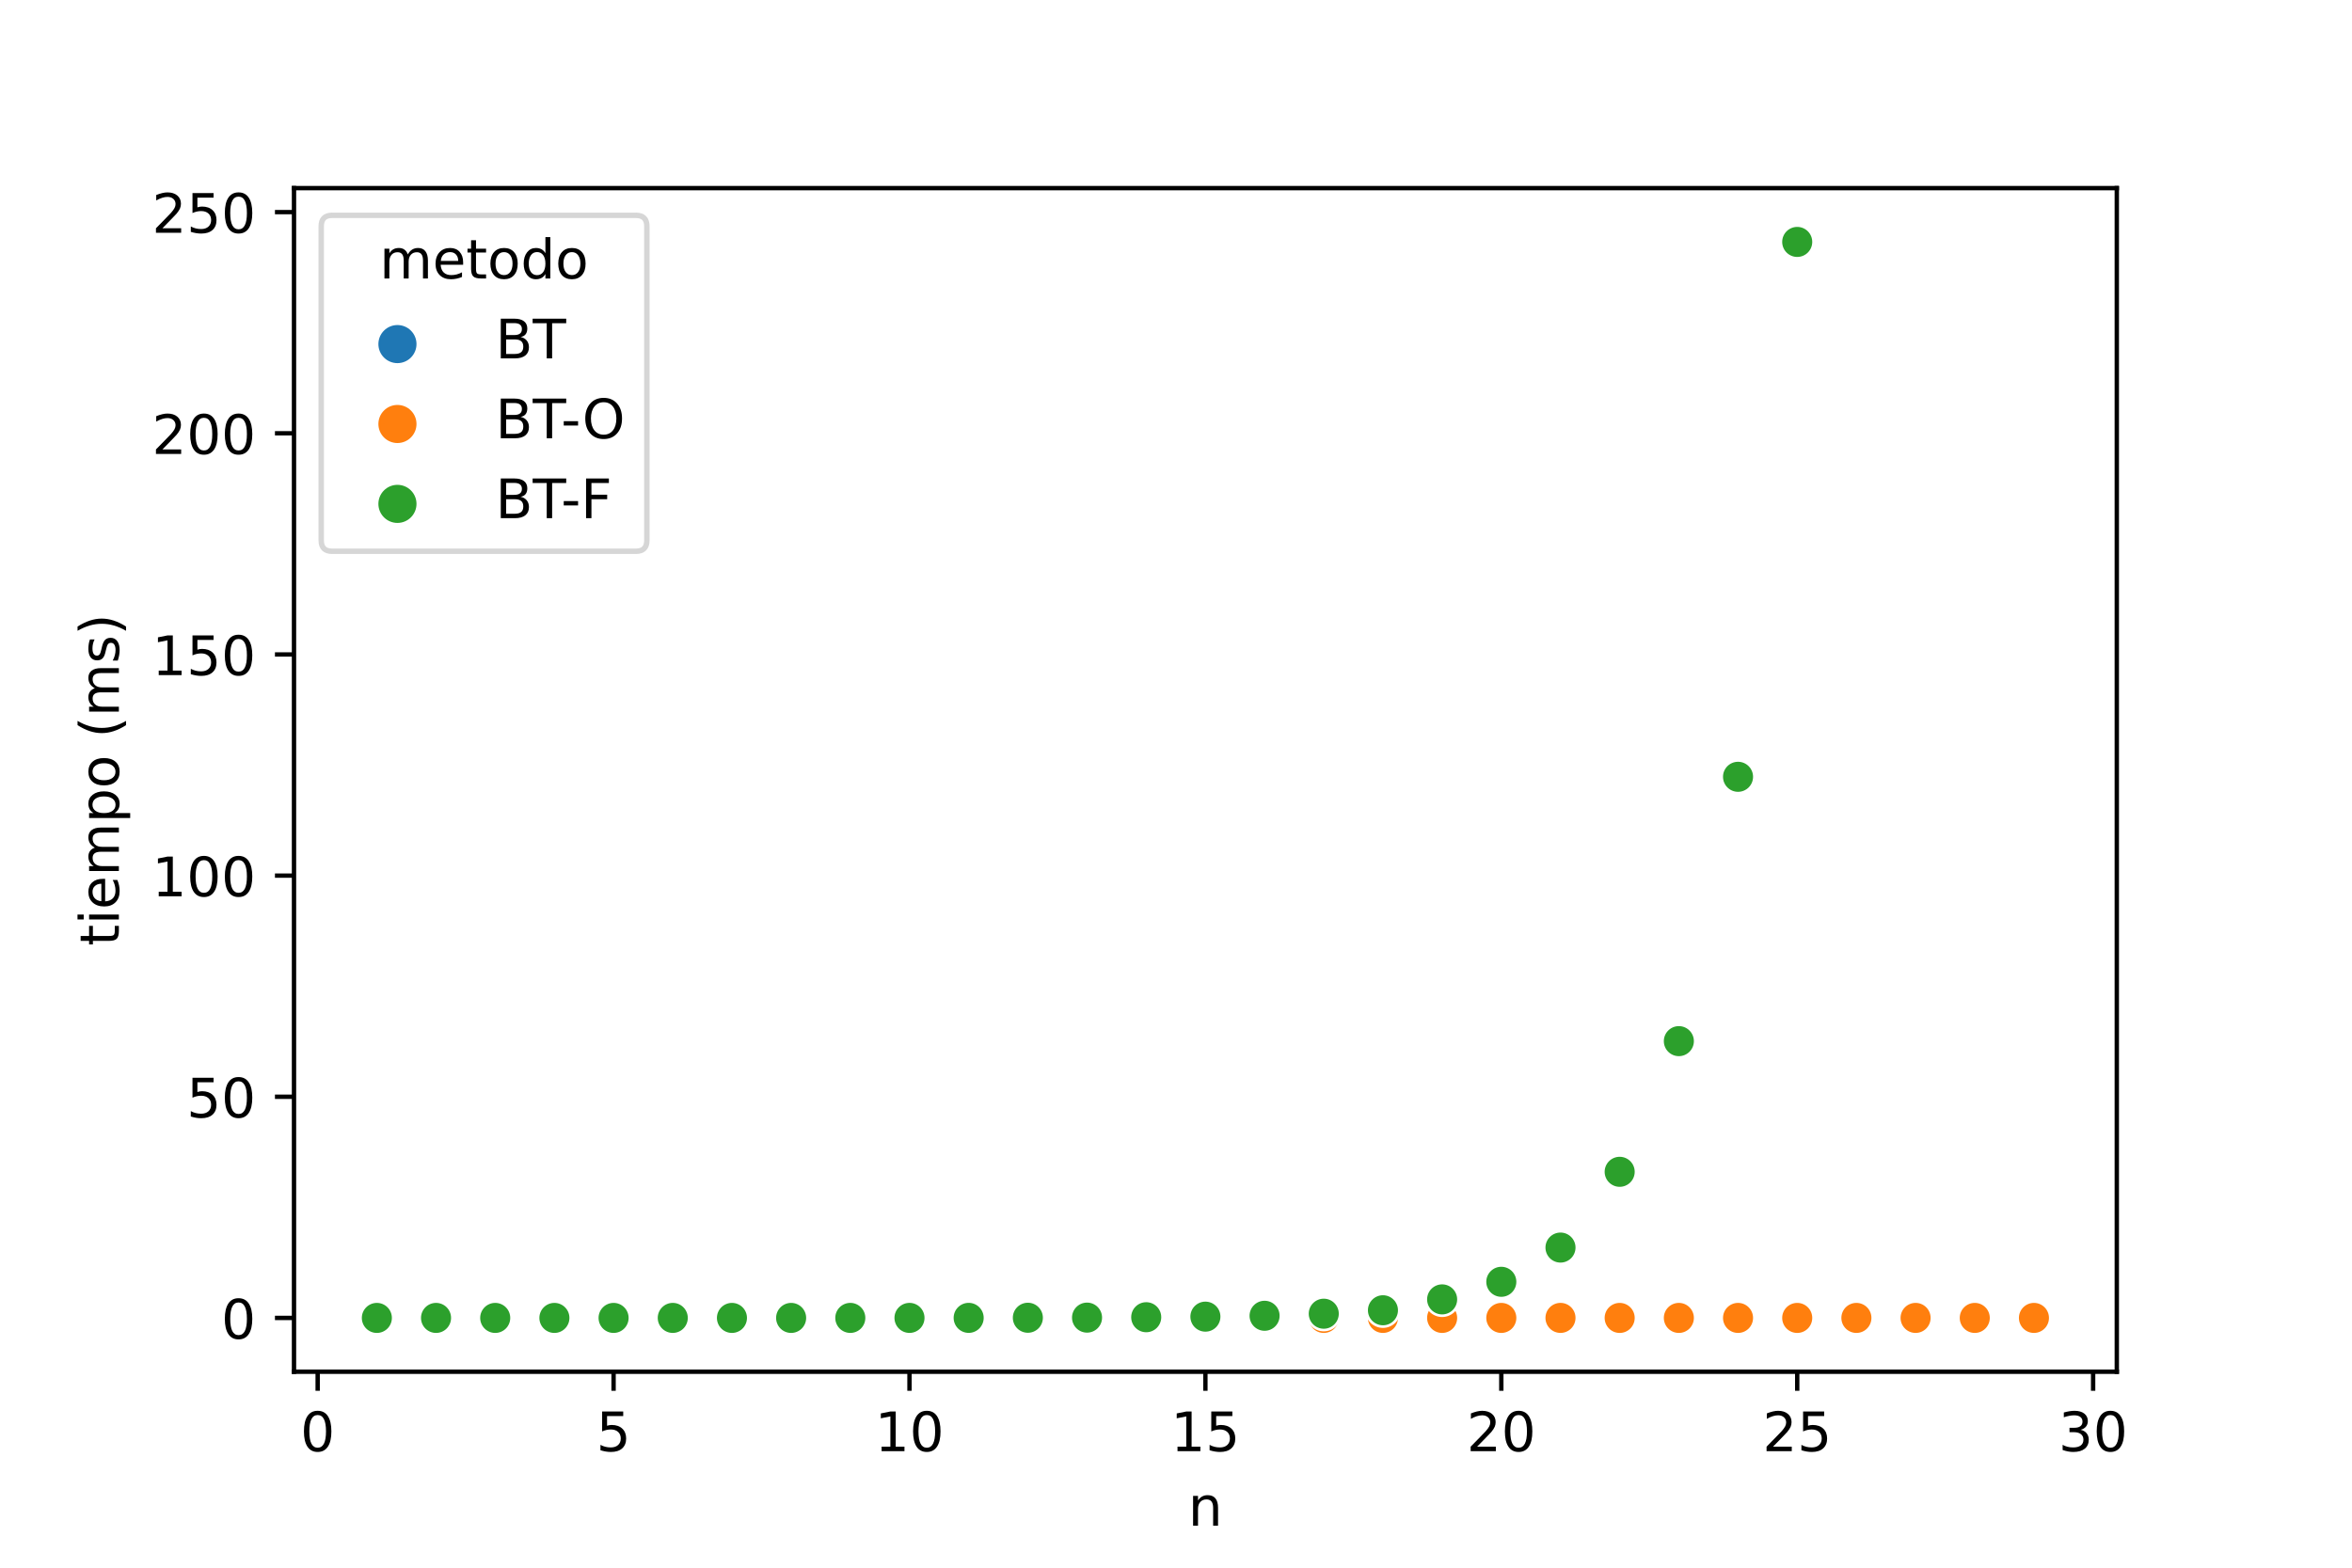 <?xml version="1.0" encoding="utf-8" standalone="no"?>
<!DOCTYPE svg PUBLIC "-//W3C//DTD SVG 1.1//EN"
  "http://www.w3.org/Graphics/SVG/1.1/DTD/svg11.dtd">
<!-- Created with matplotlib (https://matplotlib.org/) -->
<svg height="288pt" version="1.1" viewBox="0 0 432 288" width="432pt" xmlns="http://www.w3.org/2000/svg" xmlns:xlink="http://www.w3.org/1999/xlink">
 <defs>
  <style type="text/css">
*{stroke-linecap:butt;stroke-linejoin:round;}
  </style>
 </defs>
 <g id="figure_1">
  <g id="patch_1">
   <path d="M 0 288 
L 432 288 
L 432 0 
L 0 0 
z
" style="fill:#ffffff;"/>
  </g>
  <g id="axes_1">
   <g id="patch_2">
    <path d="M 54 252 
L 388.8 252 
L 388.8 34.56 
L 54 34.56 
z
" style="fill:#ffffff;"/>
   </g>
   <g id="PathCollection_1">
    <defs>
     <path d="M 0 3 
C 0.796 3 1.559 2.684 2.121 2.121 
C 2.684 1.559 3 0.796 3 0 
C 3 -0.796 2.684 -1.559 2.121 -2.121 
C 1.559 -2.684 0.796 -3 0 -3 
C -0.796 -3 -1.559 -2.684 -2.121 -2.121 
C -2.684 -1.559 -3 -0.796 -3 0 
C -3 0.796 -2.684 1.559 -2.121 2.121 
C -1.559 2.684 -0.796 3 0 3 
z
" id="C0_0_6a17391053"/>
    </defs>
    <g clip-path="url(#pbd02c8827f)">
     <use style="fill:#1f77b4;stroke:#ffffff;stroke-width:0.48;" x="69.218" xlink:href="#C0_0_6a17391053" y="242.116"/>
    </g>
    <g clip-path="url(#pbd02c8827f)">
     <use style="fill:#1f77b4;stroke:#ffffff;stroke-width:0.48;" x="80.088" xlink:href="#C0_0_6a17391053" y="242.116"/>
    </g>
    <g clip-path="url(#pbd02c8827f)">
     <use style="fill:#1f77b4;stroke:#ffffff;stroke-width:0.48;" x="90.958" xlink:href="#C0_0_6a17391053" y="242.116"/>
    </g>
    <g clip-path="url(#pbd02c8827f)">
     <use style="fill:#1f77b4;stroke:#ffffff;stroke-width:0.48;" x="101.829" xlink:href="#C0_0_6a17391053" y="242.116"/>
    </g>
    <g clip-path="url(#pbd02c8827f)">
     <use style="fill:#1f77b4;stroke:#ffffff;stroke-width:0.48;" x="112.699" xlink:href="#C0_0_6a17391053" y="242.111"/>
    </g>
    <g clip-path="url(#pbd02c8827f)">
     <use style="fill:#1f77b4;stroke:#ffffff;stroke-width:0.48;" x="123.569" xlink:href="#C0_0_6a17391053" y="242.116"/>
    </g>
    <g clip-path="url(#pbd02c8827f)">
     <use style="fill:#1f77b4;stroke:#ffffff;stroke-width:0.48;" x="134.439" xlink:href="#C0_0_6a17391053" y="242.116"/>
    </g>
    <g clip-path="url(#pbd02c8827f)">
     <use style="fill:#1f77b4;stroke:#ffffff;stroke-width:0.48;" x="145.309" xlink:href="#C0_0_6a17391053" y="242.114"/>
    </g>
    <g clip-path="url(#pbd02c8827f)">
     <use style="fill:#1f77b4;stroke:#ffffff;stroke-width:0.48;" x="156.179" xlink:href="#C0_0_6a17391053" y="242.115"/>
    </g>
    <g clip-path="url(#pbd02c8827f)">
     <use style="fill:#1f77b4;stroke:#ffffff;stroke-width:0.48;" x="167.049" xlink:href="#C0_0_6a17391053" y="242.115"/>
    </g>
    <g clip-path="url(#pbd02c8827f)">
     <use style="fill:#1f77b4;stroke:#ffffff;stroke-width:0.48;" x="177.919" xlink:href="#C0_0_6a17391053" y="242.116"/>
    </g>
    <g clip-path="url(#pbd02c8827f)">
     <use style="fill:#1f77b4;stroke:#ffffff;stroke-width:0.48;" x="188.79" xlink:href="#C0_0_6a17391053" y="242.115"/>
    </g>
    <g clip-path="url(#pbd02c8827f)">
     <use style="fill:#1f77b4;stroke:#ffffff;stroke-width:0.48;" x="199.66" xlink:href="#C0_0_6a17391053" y="242.116"/>
    </g>
    <g clip-path="url(#pbd02c8827f)">
     <use style="fill:#1f77b4;stroke:#ffffff;stroke-width:0.48;" x="210.53" xlink:href="#C0_0_6a17391053" y="242.115"/>
    </g>
    <g clip-path="url(#pbd02c8827f)">
     <use style="fill:#1f77b4;stroke:#ffffff;stroke-width:0.48;" x="221.4" xlink:href="#C0_0_6a17391053" y="242.115"/>
    </g>
    <g clip-path="url(#pbd02c8827f)">
     <use style="fill:#1f77b4;stroke:#ffffff;stroke-width:0.48;" x="232.27" xlink:href="#C0_0_6a17391053" y="242.115"/>
    </g>
    <g clip-path="url(#pbd02c8827f)">
     <use style="fill:#1f77b4;stroke:#ffffff;stroke-width:0.48;" x="243.14" xlink:href="#C0_0_6a17391053" y="242.116"/>
    </g>
    <g clip-path="url(#pbd02c8827f)">
     <use style="fill:#1f77b4;stroke:#ffffff;stroke-width:0.48;" x="254.01" xlink:href="#C0_0_6a17391053" y="242.116"/>
    </g>
    <g clip-path="url(#pbd02c8827f)">
     <use style="fill:#1f77b4;stroke:#ffffff;stroke-width:0.48;" x="264.881" xlink:href="#C0_0_6a17391053" y="242.113"/>
    </g>
    <g clip-path="url(#pbd02c8827f)">
     <use style="fill:#1f77b4;stroke:#ffffff;stroke-width:0.48;" x="275.751" xlink:href="#C0_0_6a17391053" y="242.115"/>
    </g>
    <g clip-path="url(#pbd02c8827f)">
     <use style="fill:#1f77b4;stroke:#ffffff;stroke-width:0.48;" x="286.621" xlink:href="#C0_0_6a17391053" y="242.116"/>
    </g>
    <g clip-path="url(#pbd02c8827f)">
     <use style="fill:#1f77b4;stroke:#ffffff;stroke-width:0.48;" x="297.491" xlink:href="#C0_0_6a17391053" y="242.115"/>
    </g>
    <g clip-path="url(#pbd02c8827f)">
     <use style="fill:#1f77b4;stroke:#ffffff;stroke-width:0.48;" x="308.361" xlink:href="#C0_0_6a17391053" y="242.115"/>
    </g>
    <g clip-path="url(#pbd02c8827f)">
     <use style="fill:#1f77b4;stroke:#ffffff;stroke-width:0.48;" x="319.231" xlink:href="#C0_0_6a17391053" y="242.114"/>
    </g>
    <g clip-path="url(#pbd02c8827f)">
     <use style="fill:#1f77b4;stroke:#ffffff;stroke-width:0.48;" x="330.101" xlink:href="#C0_0_6a17391053" y="242.114"/>
    </g>
    <g clip-path="url(#pbd02c8827f)">
     <use style="fill:#1f77b4;stroke:#ffffff;stroke-width:0.48;" x="340.971" xlink:href="#C0_0_6a17391053" y="242.116"/>
    </g>
    <g clip-path="url(#pbd02c8827f)">
     <use style="fill:#1f77b4;stroke:#ffffff;stroke-width:0.48;" x="351.842" xlink:href="#C0_0_6a17391053" y="242.115"/>
    </g>
    <g clip-path="url(#pbd02c8827f)">
     <use style="fill:#1f77b4;stroke:#ffffff;stroke-width:0.48;" x="362.712" xlink:href="#C0_0_6a17391053" y="242.116"/>
    </g>
    <g clip-path="url(#pbd02c8827f)">
     <use style="fill:#1f77b4;stroke:#ffffff;stroke-width:0.48;" x="373.582" xlink:href="#C0_0_6a17391053" y="242.113"/>
    </g>
    <g clip-path="url(#pbd02c8827f)">
     <use style="fill:#ff7f0e;stroke:#ffffff;stroke-width:0.48;" x="69.218" xlink:href="#C0_0_6a17391053" y="242.115"/>
    </g>
    <g clip-path="url(#pbd02c8827f)">
     <use style="fill:#ff7f0e;stroke:#ffffff;stroke-width:0.48;" x="80.088" xlink:href="#C0_0_6a17391053" y="242.115"/>
    </g>
    <g clip-path="url(#pbd02c8827f)">
     <use style="fill:#ff7f0e;stroke:#ffffff;stroke-width:0.48;" x="90.958" xlink:href="#C0_0_6a17391053" y="242.116"/>
    </g>
    <g clip-path="url(#pbd02c8827f)">
     <use style="fill:#ff7f0e;stroke:#ffffff;stroke-width:0.48;" x="101.829" xlink:href="#C0_0_6a17391053" y="242.116"/>
    </g>
    <g clip-path="url(#pbd02c8827f)">
     <use style="fill:#ff7f0e;stroke:#ffffff;stroke-width:0.48;" x="112.699" xlink:href="#C0_0_6a17391053" y="242.114"/>
    </g>
    <g clip-path="url(#pbd02c8827f)">
     <use style="fill:#ff7f0e;stroke:#ffffff;stroke-width:0.48;" x="123.569" xlink:href="#C0_0_6a17391053" y="242.116"/>
    </g>
    <g clip-path="url(#pbd02c8827f)">
     <use style="fill:#ff7f0e;stroke:#ffffff;stroke-width:0.48;" x="134.439" xlink:href="#C0_0_6a17391053" y="242.116"/>
    </g>
    <g clip-path="url(#pbd02c8827f)">
     <use style="fill:#ff7f0e;stroke:#ffffff;stroke-width:0.48;" x="145.309" xlink:href="#C0_0_6a17391053" y="242.116"/>
    </g>
    <g clip-path="url(#pbd02c8827f)">
     <use style="fill:#ff7f0e;stroke:#ffffff;stroke-width:0.48;" x="156.179" xlink:href="#C0_0_6a17391053" y="242.116"/>
    </g>
    <g clip-path="url(#pbd02c8827f)">
     <use style="fill:#ff7f0e;stroke:#ffffff;stroke-width:0.48;" x="167.049" xlink:href="#C0_0_6a17391053" y="242.105"/>
    </g>
    <g clip-path="url(#pbd02c8827f)">
     <use style="fill:#ff7f0e;stroke:#ffffff;stroke-width:0.48;" x="177.919" xlink:href="#C0_0_6a17391053" y="242.116"/>
    </g>
    <g clip-path="url(#pbd02c8827f)">
     <use style="fill:#ff7f0e;stroke:#ffffff;stroke-width:0.48;" x="188.79" xlink:href="#C0_0_6a17391053" y="242.114"/>
    </g>
    <g clip-path="url(#pbd02c8827f)">
     <use style="fill:#ff7f0e;stroke:#ffffff;stroke-width:0.48;" x="199.66" xlink:href="#C0_0_6a17391053" y="242.114"/>
    </g>
    <g clip-path="url(#pbd02c8827f)">
     <use style="fill:#ff7f0e;stroke:#ffffff;stroke-width:0.48;" x="210.53" xlink:href="#C0_0_6a17391053" y="242.115"/>
    </g>
    <g clip-path="url(#pbd02c8827f)">
     <use style="fill:#ff7f0e;stroke:#ffffff;stroke-width:0.48;" x="221.4" xlink:href="#C0_0_6a17391053" y="242.115"/>
    </g>
    <g clip-path="url(#pbd02c8827f)">
     <use style="fill:#ff7f0e;stroke:#ffffff;stroke-width:0.48;" x="232.27" xlink:href="#C0_0_6a17391053" y="242.116"/>
    </g>
    <g clip-path="url(#pbd02c8827f)">
     <use style="fill:#ff7f0e;stroke:#ffffff;stroke-width:0.48;" x="243.14" xlink:href="#C0_0_6a17391053" y="242.116"/>
    </g>
    <g clip-path="url(#pbd02c8827f)">
     <use style="fill:#ff7f0e;stroke:#ffffff;stroke-width:0.48;" x="254.01" xlink:href="#C0_0_6a17391053" y="242.115"/>
    </g>
    <g clip-path="url(#pbd02c8827f)">
     <use style="fill:#ff7f0e;stroke:#ffffff;stroke-width:0.48;" x="264.881" xlink:href="#C0_0_6a17391053" y="242.116"/>
    </g>
    <g clip-path="url(#pbd02c8827f)">
     <use style="fill:#ff7f0e;stroke:#ffffff;stroke-width:0.48;" x="275.751" xlink:href="#C0_0_6a17391053" y="242.116"/>
    </g>
    <g clip-path="url(#pbd02c8827f)">
     <use style="fill:#ff7f0e;stroke:#ffffff;stroke-width:0.48;" x="286.621" xlink:href="#C0_0_6a17391053" y="242.111"/>
    </g>
    <g clip-path="url(#pbd02c8827f)">
     <use style="fill:#ff7f0e;stroke:#ffffff;stroke-width:0.48;" x="297.491" xlink:href="#C0_0_6a17391053" y="242.116"/>
    </g>
    <g clip-path="url(#pbd02c8827f)">
     <use style="fill:#ff7f0e;stroke:#ffffff;stroke-width:0.48;" x="308.361" xlink:href="#C0_0_6a17391053" y="242.115"/>
    </g>
    <g clip-path="url(#pbd02c8827f)">
     <use style="fill:#ff7f0e;stroke:#ffffff;stroke-width:0.48;" x="319.231" xlink:href="#C0_0_6a17391053" y="242.115"/>
    </g>
    <g clip-path="url(#pbd02c8827f)">
     <use style="fill:#ff7f0e;stroke:#ffffff;stroke-width:0.48;" x="330.101" xlink:href="#C0_0_6a17391053" y="242.116"/>
    </g>
    <g clip-path="url(#pbd02c8827f)">
     <use style="fill:#ff7f0e;stroke:#ffffff;stroke-width:0.48;" x="340.971" xlink:href="#C0_0_6a17391053" y="242.115"/>
    </g>
    <g clip-path="url(#pbd02c8827f)">
     <use style="fill:#ff7f0e;stroke:#ffffff;stroke-width:0.48;" x="351.842" xlink:href="#C0_0_6a17391053" y="242.114"/>
    </g>
    <g clip-path="url(#pbd02c8827f)">
     <use style="fill:#ff7f0e;stroke:#ffffff;stroke-width:0.48;" x="362.712" xlink:href="#C0_0_6a17391053" y="242.115"/>
    </g>
    <g clip-path="url(#pbd02c8827f)">
     <use style="fill:#ff7f0e;stroke:#ffffff;stroke-width:0.48;" x="373.582" xlink:href="#C0_0_6a17391053" y="242.114"/>
    </g>
    <g clip-path="url(#pbd02c8827f)">
     <use style="fill:#2ca02c;stroke:#ffffff;stroke-width:0.48;" x="69.218" xlink:href="#C0_0_6a17391053" y="242.115"/>
    </g>
    <g clip-path="url(#pbd02c8827f)">
     <use style="fill:#2ca02c;stroke:#ffffff;stroke-width:0.48;" x="80.088" xlink:href="#C0_0_6a17391053" y="242.114"/>
    </g>
    <g clip-path="url(#pbd02c8827f)">
     <use style="fill:#2ca02c;stroke:#ffffff;stroke-width:0.48;" x="90.958" xlink:href="#C0_0_6a17391053" y="242.115"/>
    </g>
    <g clip-path="url(#pbd02c8827f)">
     <use style="fill:#2ca02c;stroke:#ffffff;stroke-width:0.48;" x="101.829" xlink:href="#C0_0_6a17391053" y="242.115"/>
    </g>
    <g clip-path="url(#pbd02c8827f)">
     <use style="fill:#2ca02c;stroke:#ffffff;stroke-width:0.48;" x="112.699" xlink:href="#C0_0_6a17391053" y="242.115"/>
    </g>
    <g clip-path="url(#pbd02c8827f)">
     <use style="fill:#2ca02c;stroke:#ffffff;stroke-width:0.48;" x="123.569" xlink:href="#C0_0_6a17391053" y="242.113"/>
    </g>
    <g clip-path="url(#pbd02c8827f)">
     <use style="fill:#2ca02c;stroke:#ffffff;stroke-width:0.48;" x="134.439" xlink:href="#C0_0_6a17391053" y="242.115"/>
    </g>
    <g clip-path="url(#pbd02c8827f)">
     <use style="fill:#2ca02c;stroke:#ffffff;stroke-width:0.48;" x="145.309" xlink:href="#C0_0_6a17391053" y="242.115"/>
    </g>
    <g clip-path="url(#pbd02c8827f)">
     <use style="fill:#2ca02c;stroke:#ffffff;stroke-width:0.48;" x="156.179" xlink:href="#C0_0_6a17391053" y="242.112"/>
    </g>
    <g clip-path="url(#pbd02c8827f)">
     <use style="fill:#2ca02c;stroke:#ffffff;stroke-width:0.48;" x="167.049" xlink:href="#C0_0_6a17391053" y="242.111"/>
    </g>
    <g clip-path="url(#pbd02c8827f)">
     <use style="fill:#2ca02c;stroke:#ffffff;stroke-width:0.48;" x="177.919" xlink:href="#C0_0_6a17391053" y="242.105"/>
    </g>
    <g clip-path="url(#pbd02c8827f)">
     <use style="fill:#2ca02c;stroke:#ffffff;stroke-width:0.48;" x="188.79" xlink:href="#C0_0_6a17391053" y="242.084"/>
    </g>
    <g clip-path="url(#pbd02c8827f)">
     <use style="fill:#2ca02c;stroke:#ffffff;stroke-width:0.48;" x="199.66" xlink:href="#C0_0_6a17391053" y="242.06"/>
    </g>
    <g clip-path="url(#pbd02c8827f)">
     <use style="fill:#2ca02c;stroke:#ffffff;stroke-width:0.48;" x="210.53" xlink:href="#C0_0_6a17391053" y="241.987"/>
    </g>
    <g clip-path="url(#pbd02c8827f)">
     <use style="fill:#2ca02c;stroke:#ffffff;stroke-width:0.48;" x="221.4" xlink:href="#C0_0_6a17391053" y="241.881"/>
    </g>
    <g clip-path="url(#pbd02c8827f)">
     <use style="fill:#2ca02c;stroke:#ffffff;stroke-width:0.48;" x="232.27" xlink:href="#C0_0_6a17391053" y="241.721"/>
    </g>
    <g clip-path="url(#pbd02c8827f)">
     <use style="fill:#2ca02c;stroke:#ffffff;stroke-width:0.48;" x="243.14" xlink:href="#C0_0_6a17391053" y="241.341"/>
    </g>
    <g clip-path="url(#pbd02c8827f)">
     <use style="fill:#2ca02c;stroke:#ffffff;stroke-width:0.48;" x="254.01" xlink:href="#C0_0_6a17391053" y="240.709"/>
    </g>
    <g clip-path="url(#pbd02c8827f)">
     <use style="fill:#2ca02c;stroke:#ffffff;stroke-width:0.48;" x="264.881" xlink:href="#C0_0_6a17391053" y="238.71"/>
    </g>
    <g clip-path="url(#pbd02c8827f)">
     <use style="fill:#2ca02c;stroke:#ffffff;stroke-width:0.48;" x="275.751" xlink:href="#C0_0_6a17391053" y="235.479"/>
    </g>
    <g clip-path="url(#pbd02c8827f)">
     <use style="fill:#2ca02c;stroke:#ffffff;stroke-width:0.48;" x="286.621" xlink:href="#C0_0_6a17391053" y="229.192"/>
    </g>
    <g clip-path="url(#pbd02c8827f)">
     <use style="fill:#2ca02c;stroke:#ffffff;stroke-width:0.48;" x="297.491" xlink:href="#C0_0_6a17391053" y="215.273"/>
    </g>
    <g clip-path="url(#pbd02c8827f)">
     <use style="fill:#2ca02c;stroke:#ffffff;stroke-width:0.48;" x="308.361" xlink:href="#C0_0_6a17391053" y="191.268"/>
    </g>
    <g clip-path="url(#pbd02c8827f)">
     <use style="fill:#2ca02c;stroke:#ffffff;stroke-width:0.48;" x="319.231" xlink:href="#C0_0_6a17391053" y="142.706"/>
    </g>
    <g clip-path="url(#pbd02c8827f)">
     <use style="fill:#2ca02c;stroke:#ffffff;stroke-width:0.48;" x="330.101" xlink:href="#C0_0_6a17391053" y="44.444"/>
    </g>
   </g>
   <g id="PathCollection_2"/>
   <g id="PathCollection_3"/>
   <g id="PathCollection_4"/>
   <g id="matplotlib.axis_1">
    <g id="xtick_1">
     <g id="line2d_1">
      <defs>
       <path d="M 0 0 
L 0 3.5 
" id="m5e356bb110" style="stroke:#000000;stroke-width:0.8;"/>
      </defs>
      <g>
       <use style="stroke:#000000;stroke-width:0.8;" x="58.348" xlink:href="#m5e356bb110" y="252"/>
      </g>
     </g>
     <g id="text_1">
      <!-- 0 -->
      <defs>
       <path d="M 31.781 66.406 
Q 24.172 66.406 20.328 58.906 
Q 16.5 51.422 16.5 36.375 
Q 16.5 21.391 20.328 13.891 
Q 24.172 6.391 31.781 6.391 
Q 39.453 6.391 43.281 13.891 
Q 47.125 21.391 47.125 36.375 
Q 47.125 51.422 43.281 58.906 
Q 39.453 66.406 31.781 66.406 
z
M 31.781 74.219 
Q 44.047 74.219 50.516 64.516 
Q 56.984 54.828 56.984 36.375 
Q 56.984 17.969 50.516 8.266 
Q 44.047 -1.422 31.781 -1.422 
Q 19.531 -1.422 13.062 8.266 
Q 6.594 17.969 6.594 36.375 
Q 6.594 54.828 13.062 64.516 
Q 19.531 74.219 31.781 74.219 
z
" id="DejaVuSans-48"/>
      </defs>
      <g transform="translate(55.167 266.598)scale(0.1 -0.1)">
       <use xlink:href="#DejaVuSans-48"/>
      </g>
     </g>
    </g>
    <g id="xtick_2">
     <g id="line2d_2">
      <g>
       <use style="stroke:#000000;stroke-width:0.8;" x="112.699" xlink:href="#m5e356bb110" y="252"/>
      </g>
     </g>
     <g id="text_2">
      <!-- 5 -->
      <defs>
       <path d="M 10.797 72.906 
L 49.516 72.906 
L 49.516 64.594 
L 19.828 64.594 
L 19.828 46.734 
Q 21.969 47.469 24.109 47.828 
Q 26.266 48.188 28.422 48.188 
Q 40.625 48.188 47.75 41.5 
Q 54.891 34.812 54.891 23.391 
Q 54.891 11.625 47.562 5.094 
Q 40.234 -1.422 26.906 -1.422 
Q 22.312 -1.422 17.547 -0.641 
Q 12.797 0.141 7.719 1.703 
L 7.719 11.625 
Q 12.109 9.234 16.797 8.062 
Q 21.484 6.891 26.703 6.891 
Q 35.156 6.891 40.078 11.328 
Q 45.016 15.766 45.016 23.391 
Q 45.016 31 40.078 35.438 
Q 35.156 39.891 26.703 39.891 
Q 22.75 39.891 18.812 39.016 
Q 14.891 38.141 10.797 36.281 
z
" id="DejaVuSans-53"/>
      </defs>
      <g transform="translate(109.517 266.598)scale(0.1 -0.1)">
       <use xlink:href="#DejaVuSans-53"/>
      </g>
     </g>
    </g>
    <g id="xtick_3">
     <g id="line2d_3">
      <g>
       <use style="stroke:#000000;stroke-width:0.8;" x="167.049" xlink:href="#m5e356bb110" y="252"/>
      </g>
     </g>
     <g id="text_3">
      <!-- 10 -->
      <defs>
       <path d="M 12.406 8.297 
L 28.516 8.297 
L 28.516 63.922 
L 10.984 60.406 
L 10.984 69.391 
L 28.422 72.906 
L 38.281 72.906 
L 38.281 8.297 
L 54.391 8.297 
L 54.391 0 
L 12.406 0 
z
" id="DejaVuSans-49"/>
      </defs>
      <g transform="translate(160.687 266.598)scale(0.1 -0.1)">
       <use xlink:href="#DejaVuSans-49"/>
       <use x="63.623" xlink:href="#DejaVuSans-48"/>
      </g>
     </g>
    </g>
    <g id="xtick_4">
     <g id="line2d_4">
      <g>
       <use style="stroke:#000000;stroke-width:0.8;" x="221.4" xlink:href="#m5e356bb110" y="252"/>
      </g>
     </g>
     <g id="text_4">
      <!-- 15 -->
      <g transform="translate(215.037 266.598)scale(0.1 -0.1)">
       <use xlink:href="#DejaVuSans-49"/>
       <use x="63.623" xlink:href="#DejaVuSans-53"/>
      </g>
     </g>
    </g>
    <g id="xtick_5">
     <g id="line2d_5">
      <g>
       <use style="stroke:#000000;stroke-width:0.8;" x="275.751" xlink:href="#m5e356bb110" y="252"/>
      </g>
     </g>
     <g id="text_5">
      <!-- 20 -->
      <defs>
       <path d="M 19.188 8.297 
L 53.609 8.297 
L 53.609 0 
L 7.328 0 
L 7.328 8.297 
Q 12.938 14.109 22.625 23.891 
Q 32.328 33.688 34.812 36.531 
Q 39.547 41.844 41.422 45.531 
Q 43.312 49.219 43.312 52.781 
Q 43.312 58.594 39.234 62.25 
Q 35.156 65.922 28.609 65.922 
Q 23.969 65.922 18.812 64.312 
Q 13.672 62.703 7.812 59.422 
L 7.812 69.391 
Q 13.766 71.781 18.938 73 
Q 24.125 74.219 28.422 74.219 
Q 39.75 74.219 46.484 68.547 
Q 53.219 62.891 53.219 53.422 
Q 53.219 48.922 51.531 44.891 
Q 49.859 40.875 45.406 35.406 
Q 44.188 33.984 37.641 27.219 
Q 31.109 20.453 19.188 8.297 
z
" id="DejaVuSans-50"/>
      </defs>
      <g transform="translate(269.388 266.598)scale(0.1 -0.1)">
       <use xlink:href="#DejaVuSans-50"/>
       <use x="63.623" xlink:href="#DejaVuSans-48"/>
      </g>
     </g>
    </g>
    <g id="xtick_6">
     <g id="line2d_6">
      <g>
       <use style="stroke:#000000;stroke-width:0.8;" x="330.101" xlink:href="#m5e356bb110" y="252"/>
      </g>
     </g>
     <g id="text_6">
      <!-- 25 -->
      <g transform="translate(323.739 266.598)scale(0.1 -0.1)">
       <use xlink:href="#DejaVuSans-50"/>
       <use x="63.623" xlink:href="#DejaVuSans-53"/>
      </g>
     </g>
    </g>
    <g id="xtick_7">
     <g id="line2d_7">
      <g>
       <use style="stroke:#000000;stroke-width:0.8;" x="384.452" xlink:href="#m5e356bb110" y="252"/>
      </g>
     </g>
     <g id="text_7">
      <!-- 30 -->
      <defs>
       <path d="M 40.578 39.312 
Q 47.656 37.797 51.625 33 
Q 55.609 28.219 55.609 21.188 
Q 55.609 10.406 48.188 4.484 
Q 40.766 -1.422 27.094 -1.422 
Q 22.516 -1.422 17.656 -0.516 
Q 12.797 0.391 7.625 2.203 
L 7.625 11.719 
Q 11.719 9.328 16.594 8.109 
Q 21.484 6.891 26.812 6.891 
Q 36.078 6.891 40.938 10.547 
Q 45.797 14.203 45.797 21.188 
Q 45.797 27.641 41.281 31.266 
Q 36.766 34.906 28.719 34.906 
L 20.219 34.906 
L 20.219 43.016 
L 29.109 43.016 
Q 36.375 43.016 40.234 45.922 
Q 44.094 48.828 44.094 54.297 
Q 44.094 59.906 40.109 62.906 
Q 36.141 65.922 28.719 65.922 
Q 24.656 65.922 20.016 65.031 
Q 15.375 64.156 9.812 62.312 
L 9.812 71.094 
Q 15.438 72.656 20.344 73.438 
Q 25.25 74.219 29.594 74.219 
Q 40.828 74.219 47.359 69.109 
Q 53.906 64.016 53.906 55.328 
Q 53.906 49.266 50.438 45.094 
Q 46.969 40.922 40.578 39.312 
z
" id="DejaVuSans-51"/>
      </defs>
      <g transform="translate(378.089 266.598)scale(0.1 -0.1)">
       <use xlink:href="#DejaVuSans-51"/>
       <use x="63.623" xlink:href="#DejaVuSans-48"/>
      </g>
     </g>
    </g>
    <g id="text_8">
     <!-- n -->
     <defs>
      <path d="M 54.891 33.016 
L 54.891 0 
L 45.906 0 
L 45.906 32.719 
Q 45.906 40.484 42.875 44.328 
Q 39.844 48.188 33.797 48.188 
Q 26.516 48.188 22.312 43.547 
Q 18.109 38.922 18.109 30.906 
L 18.109 0 
L 9.078 0 
L 9.078 54.688 
L 18.109 54.688 
L 18.109 46.188 
Q 21.344 51.125 25.703 53.562 
Q 30.078 56 35.797 56 
Q 45.219 56 50.047 50.172 
Q 54.891 44.344 54.891 33.016 
z
" id="DejaVuSans-110"/>
     </defs>
     <g transform="translate(218.231 280.277)scale(0.1 -0.1)">
      <use xlink:href="#DejaVuSans-110"/>
     </g>
    </g>
   </g>
   <g id="matplotlib.axis_2">
    <g id="ytick_1">
     <g id="line2d_8">
      <defs>
       <path d="M 0 0 
L -3.5 0 
" id="m909dcdb44e" style="stroke:#000000;stroke-width:0.8;"/>
      </defs>
      <g>
       <use style="stroke:#000000;stroke-width:0.8;" x="54" xlink:href="#m909dcdb44e" y="242.117"/>
      </g>
     </g>
     <g id="text_9">
      <!-- 0 -->
      <g transform="translate(40.638 245.917)scale(0.1 -0.1)">
       <use xlink:href="#DejaVuSans-48"/>
      </g>
     </g>
    </g>
    <g id="ytick_2">
     <g id="line2d_9">
      <g>
       <use style="stroke:#000000;stroke-width:0.8;" x="54" xlink:href="#m909dcdb44e" y="201.487"/>
      </g>
     </g>
     <g id="text_10">
      <!-- 50 -->
      <g transform="translate(34.275 205.286)scale(0.1 -0.1)">
       <use xlink:href="#DejaVuSans-53"/>
       <use x="63.623" xlink:href="#DejaVuSans-48"/>
      </g>
     </g>
    </g>
    <g id="ytick_3">
     <g id="line2d_10">
      <g>
       <use style="stroke:#000000;stroke-width:0.8;" x="54" xlink:href="#m909dcdb44e" y="160.857"/>
      </g>
     </g>
     <g id="text_11">
      <!-- 100 -->
      <g transform="translate(27.913 164.656)scale(0.1 -0.1)">
       <use xlink:href="#DejaVuSans-49"/>
       <use x="63.623" xlink:href="#DejaVuSans-48"/>
       <use x="127.246" xlink:href="#DejaVuSans-48"/>
      </g>
     </g>
    </g>
    <g id="ytick_4">
     <g id="line2d_11">
      <g>
       <use style="stroke:#000000;stroke-width:0.8;" x="54" xlink:href="#m909dcdb44e" y="120.227"/>
      </g>
     </g>
     <g id="text_12">
      <!-- 150 -->
      <g transform="translate(27.913 124.026)scale(0.1 -0.1)">
       <use xlink:href="#DejaVuSans-49"/>
       <use x="63.623" xlink:href="#DejaVuSans-53"/>
       <use x="127.246" xlink:href="#DejaVuSans-48"/>
      </g>
     </g>
    </g>
    <g id="ytick_5">
     <g id="line2d_12">
      <g>
       <use style="stroke:#000000;stroke-width:0.8;" x="54" xlink:href="#m909dcdb44e" y="79.597"/>
      </g>
     </g>
     <g id="text_13">
      <!-- 200 -->
      <g transform="translate(27.913 83.396)scale(0.1 -0.1)">
       <use xlink:href="#DejaVuSans-50"/>
       <use x="63.623" xlink:href="#DejaVuSans-48"/>
       <use x="127.246" xlink:href="#DejaVuSans-48"/>
      </g>
     </g>
    </g>
    <g id="ytick_6">
     <g id="line2d_13">
      <g>
       <use style="stroke:#000000;stroke-width:0.8;" x="54" xlink:href="#m909dcdb44e" y="38.967"/>
      </g>
     </g>
     <g id="text_14">
      <!-- 250 -->
      <g transform="translate(27.913 42.766)scale(0.1 -0.1)">
       <use xlink:href="#DejaVuSans-50"/>
       <use x="63.623" xlink:href="#DejaVuSans-53"/>
       <use x="127.246" xlink:href="#DejaVuSans-48"/>
      </g>
     </g>
    </g>
    <g id="text_15">
     <!-- tiempo (ms) -->
     <defs>
      <path d="M 18.312 70.219 
L 18.312 54.688 
L 36.812 54.688 
L 36.812 47.703 
L 18.312 47.703 
L 18.312 18.016 
Q 18.312 11.328 20.141 9.422 
Q 21.969 7.516 27.594 7.516 
L 36.812 7.516 
L 36.812 0 
L 27.594 0 
Q 17.188 0 13.234 3.875 
Q 9.281 7.766 9.281 18.016 
L 9.281 47.703 
L 2.688 47.703 
L 2.688 54.688 
L 9.281 54.688 
L 9.281 70.219 
z
" id="DejaVuSans-116"/>
      <path d="M 9.422 54.688 
L 18.406 54.688 
L 18.406 0 
L 9.422 0 
z
M 9.422 75.984 
L 18.406 75.984 
L 18.406 64.594 
L 9.422 64.594 
z
" id="DejaVuSans-105"/>
      <path d="M 56.203 29.594 
L 56.203 25.203 
L 14.891 25.203 
Q 15.484 15.922 20.484 11.062 
Q 25.484 6.203 34.422 6.203 
Q 39.594 6.203 44.453 7.469 
Q 49.312 8.734 54.109 11.281 
L 54.109 2.781 
Q 49.266 0.734 44.188 -0.344 
Q 39.109 -1.422 33.891 -1.422 
Q 20.797 -1.422 13.156 6.188 
Q 5.516 13.812 5.516 26.812 
Q 5.516 40.234 12.766 48.109 
Q 20.016 56 32.328 56 
Q 43.359 56 49.781 48.891 
Q 56.203 41.797 56.203 29.594 
z
M 47.219 32.234 
Q 47.125 39.594 43.094 43.984 
Q 39.062 48.391 32.422 48.391 
Q 24.906 48.391 20.391 44.141 
Q 15.875 39.891 15.188 32.172 
z
" id="DejaVuSans-101"/>
      <path d="M 52 44.188 
Q 55.375 50.25 60.062 53.125 
Q 64.75 56 71.094 56 
Q 79.641 56 84.281 50.016 
Q 88.922 44.047 88.922 33.016 
L 88.922 0 
L 79.891 0 
L 79.891 32.719 
Q 79.891 40.578 77.094 44.375 
Q 74.312 48.188 68.609 48.188 
Q 61.625 48.188 57.562 43.547 
Q 53.516 38.922 53.516 30.906 
L 53.516 0 
L 44.484 0 
L 44.484 32.719 
Q 44.484 40.625 41.703 44.406 
Q 38.922 48.188 33.109 48.188 
Q 26.219 48.188 22.156 43.531 
Q 18.109 38.875 18.109 30.906 
L 18.109 0 
L 9.078 0 
L 9.078 54.688 
L 18.109 54.688 
L 18.109 46.188 
Q 21.188 51.219 25.484 53.609 
Q 29.781 56 35.688 56 
Q 41.656 56 45.828 52.969 
Q 50 49.953 52 44.188 
z
" id="DejaVuSans-109"/>
      <path d="M 18.109 8.203 
L 18.109 -20.797 
L 9.078 -20.797 
L 9.078 54.688 
L 18.109 54.688 
L 18.109 46.391 
Q 20.953 51.266 25.266 53.625 
Q 29.594 56 35.594 56 
Q 45.562 56 51.781 48.094 
Q 58.016 40.188 58.016 27.297 
Q 58.016 14.406 51.781 6.484 
Q 45.562 -1.422 35.594 -1.422 
Q 29.594 -1.422 25.266 0.953 
Q 20.953 3.328 18.109 8.203 
z
M 48.688 27.297 
Q 48.688 37.203 44.609 42.844 
Q 40.531 48.484 33.406 48.484 
Q 26.266 48.484 22.188 42.844 
Q 18.109 37.203 18.109 27.297 
Q 18.109 17.391 22.188 11.75 
Q 26.266 6.109 33.406 6.109 
Q 40.531 6.109 44.609 11.75 
Q 48.688 17.391 48.688 27.297 
z
" id="DejaVuSans-112"/>
      <path d="M 30.609 48.391 
Q 23.391 48.391 19.188 42.75 
Q 14.984 37.109 14.984 27.297 
Q 14.984 17.484 19.156 11.844 
Q 23.344 6.203 30.609 6.203 
Q 37.797 6.203 41.984 11.859 
Q 46.188 17.531 46.188 27.297 
Q 46.188 37.016 41.984 42.703 
Q 37.797 48.391 30.609 48.391 
z
M 30.609 56 
Q 42.328 56 49.016 48.375 
Q 55.719 40.766 55.719 27.297 
Q 55.719 13.875 49.016 6.219 
Q 42.328 -1.422 30.609 -1.422 
Q 18.844 -1.422 12.172 6.219 
Q 5.516 13.875 5.516 27.297 
Q 5.516 40.766 12.172 48.375 
Q 18.844 56 30.609 56 
z
" id="DejaVuSans-111"/>
      <path id="DejaVuSans-32"/>
      <path d="M 31 75.875 
Q 24.469 64.656 21.281 53.656 
Q 18.109 42.672 18.109 31.391 
Q 18.109 20.125 21.312 9.062 
Q 24.516 -2 31 -13.188 
L 23.188 -13.188 
Q 15.875 -1.703 12.234 9.375 
Q 8.594 20.453 8.594 31.391 
Q 8.594 42.281 12.203 53.312 
Q 15.828 64.359 23.188 75.875 
z
" id="DejaVuSans-40"/>
      <path d="M 44.281 53.078 
L 44.281 44.578 
Q 40.484 46.531 36.375 47.5 
Q 32.281 48.484 27.875 48.484 
Q 21.188 48.484 17.844 46.438 
Q 14.5 44.391 14.5 40.281 
Q 14.5 37.156 16.891 35.375 
Q 19.281 33.594 26.516 31.984 
L 29.594 31.297 
Q 39.156 29.25 43.188 25.516 
Q 47.219 21.781 47.219 15.094 
Q 47.219 7.469 41.188 3.016 
Q 35.156 -1.422 24.609 -1.422 
Q 20.219 -1.422 15.453 -0.562 
Q 10.688 0.297 5.422 2 
L 5.422 11.281 
Q 10.406 8.688 15.234 7.391 
Q 20.062 6.109 24.812 6.109 
Q 31.156 6.109 34.562 8.281 
Q 37.984 10.453 37.984 14.406 
Q 37.984 18.062 35.516 20.016 
Q 33.062 21.969 24.703 23.781 
L 21.578 24.516 
Q 13.234 26.266 9.516 29.906 
Q 5.812 33.547 5.812 39.891 
Q 5.812 47.609 11.281 51.797 
Q 16.75 56 26.812 56 
Q 31.781 56 36.172 55.266 
Q 40.578 54.547 44.281 53.078 
z
" id="DejaVuSans-115"/>
      <path d="M 8.016 75.875 
L 15.828 75.875 
Q 23.141 64.359 26.781 53.312 
Q 30.422 42.281 30.422 31.391 
Q 30.422 20.453 26.781 9.375 
Q 23.141 -1.703 15.828 -13.188 
L 8.016 -13.188 
Q 14.5 -2 17.703 9.062 
Q 20.906 20.125 20.906 31.391 
Q 20.906 42.672 17.703 53.656 
Q 14.5 64.656 8.016 75.875 
z
" id="DejaVuSans-41"/>
     </defs>
     <g transform="translate(21.833 173.775)rotate(-90)scale(0.1 -0.1)">
      <use xlink:href="#DejaVuSans-116"/>
      <use x="39.209" xlink:href="#DejaVuSans-105"/>
      <use x="66.992" xlink:href="#DejaVuSans-101"/>
      <use x="128.516" xlink:href="#DejaVuSans-109"/>
      <use x="225.928" xlink:href="#DejaVuSans-112"/>
      <use x="289.404" xlink:href="#DejaVuSans-111"/>
      <use x="350.586" xlink:href="#DejaVuSans-32"/>
      <use x="382.373" xlink:href="#DejaVuSans-40"/>
      <use x="421.387" xlink:href="#DejaVuSans-109"/>
      <use x="518.799" xlink:href="#DejaVuSans-115"/>
      <use x="570.898" xlink:href="#DejaVuSans-41"/>
     </g>
    </g>
   </g>
   <g id="patch_3">
    <path d="M 54 252 
L 54 34.56 
" style="fill:none;stroke:#000000;stroke-linecap:square;stroke-linejoin:miter;stroke-width:0.8;"/>
   </g>
   <g id="patch_4">
    <path d="M 388.8 252 
L 388.8 34.56 
" style="fill:none;stroke:#000000;stroke-linecap:square;stroke-linejoin:miter;stroke-width:0.8;"/>
   </g>
   <g id="patch_5">
    <path d="M 54 252 
L 388.8 252 
" style="fill:none;stroke:#000000;stroke-linecap:square;stroke-linejoin:miter;stroke-width:0.8;"/>
   </g>
   <g id="patch_6">
    <path d="M 54 34.56 
L 388.8 34.56 
" style="fill:none;stroke:#000000;stroke-linecap:square;stroke-linejoin:miter;stroke-width:0.8;"/>
   </g>
   <g id="legend_1">
    <g id="patch_7">
     <path d="M 61 101.272 
L 116.811 101.272 
Q 118.811 101.272 118.811 99.272 
L 118.811 41.56 
Q 118.811 39.56 116.811 39.56 
L 61 39.56 
Q 59 39.56 59 41.56 
L 59 99.272 
Q 59 101.272 61 101.272 
z
" style="fill:#ffffff;opacity:0.8;stroke:#cccccc;stroke-linejoin:miter;"/>
    </g>
    <g id="text_16">
     <!-- metodo -->
     <defs>
      <path d="M 45.406 46.391 
L 45.406 75.984 
L 54.391 75.984 
L 54.391 0 
L 45.406 0 
L 45.406 8.203 
Q 42.578 3.328 38.25 0.953 
Q 33.938 -1.422 27.875 -1.422 
Q 17.969 -1.422 11.734 6.484 
Q 5.516 14.406 5.516 27.297 
Q 5.516 40.188 11.734 48.094 
Q 17.969 56 27.875 56 
Q 33.938 56 38.25 53.625 
Q 42.578 51.266 45.406 46.391 
z
M 14.797 27.297 
Q 14.797 17.391 18.875 11.75 
Q 22.953 6.109 30.078 6.109 
Q 37.203 6.109 41.297 11.75 
Q 45.406 17.391 45.406 27.297 
Q 45.406 37.203 41.297 42.844 
Q 37.203 48.484 30.078 48.484 
Q 22.953 48.484 18.875 42.844 
Q 14.797 37.203 14.797 27.297 
z
" id="DejaVuSans-100"/>
     </defs>
     <g transform="translate(69.705 51.158)scale(0.1 -0.1)">
      <use xlink:href="#DejaVuSans-109"/>
      <use x="97.412" xlink:href="#DejaVuSans-101"/>
      <use x="158.936" xlink:href="#DejaVuSans-116"/>
      <use x="198.145" xlink:href="#DejaVuSans-111"/>
      <use x="259.326" xlink:href="#DejaVuSans-100"/>
      <use x="322.803" xlink:href="#DejaVuSans-111"/>
     </g>
    </g>
    <g id="PathCollection_5">
     <defs>
      <path d="M 0 3 
C 0.796 3 1.559 2.684 2.121 2.121 
C 2.684 1.559 3 0.796 3 0 
C 3 -0.796 2.684 -1.559 2.121 -2.121 
C 1.559 -2.684 0.796 -3 0 -3 
C -0.796 -3 -1.559 -2.684 -2.121 -2.121 
C -2.684 -1.559 -3 -0.796 -3 0 
C -3 0.796 -2.684 1.559 -2.121 2.121 
C -1.559 2.684 -0.796 3 0 3 
z
" id="m21efbaed1b" style="stroke:#1f77b4;"/>
     </defs>
     <g>
      <use style="fill:#1f77b4;stroke:#1f77b4;" x="73" xlink:href="#m21efbaed1b" y="63.212"/>
     </g>
    </g>
    <g id="text_17">
     <!-- BT -->
     <defs>
      <path d="M 19.672 34.812 
L 19.672 8.109 
L 35.5 8.109 
Q 43.453 8.109 47.281 11.406 
Q 51.125 14.703 51.125 21.484 
Q 51.125 28.328 47.281 31.562 
Q 43.453 34.812 35.5 34.812 
z
M 19.672 64.797 
L 19.672 42.828 
L 34.281 42.828 
Q 41.5 42.828 45.031 45.531 
Q 48.578 48.25 48.578 53.812 
Q 48.578 59.328 45.031 62.062 
Q 41.5 64.797 34.281 64.797 
z
M 9.812 72.906 
L 35.016 72.906 
Q 46.297 72.906 52.391 68.219 
Q 58.5 63.531 58.5 54.891 
Q 58.5 48.188 55.375 44.234 
Q 52.25 40.281 46.188 39.312 
Q 53.469 37.75 57.5 32.781 
Q 61.531 27.828 61.531 20.406 
Q 61.531 10.641 54.891 5.312 
Q 48.25 0 35.984 0 
L 9.812 0 
z
" id="DejaVuSans-66"/>
      <path d="M -0.297 72.906 
L 61.375 72.906 
L 61.375 64.594 
L 35.5 64.594 
L 35.5 0 
L 25.594 0 
L 25.594 64.594 
L -0.297 64.594 
z
" id="DejaVuSans-84"/>
     </defs>
     <g transform="translate(91 65.837)scale(0.1 -0.1)">
      <use xlink:href="#DejaVuSans-66"/>
      <use x="68.604" xlink:href="#DejaVuSans-84"/>
     </g>
    </g>
    <g id="PathCollection_6">
     <defs>
      <path d="M 0 3 
C 0.796 3 1.559 2.684 2.121 2.121 
C 2.684 1.559 3 0.796 3 0 
C 3 -0.796 2.684 -1.559 2.121 -2.121 
C 1.559 -2.684 0.796 -3 0 -3 
C -0.796 -3 -1.559 -2.684 -2.121 -2.121 
C -2.684 -1.559 -3 -0.796 -3 0 
C -3 0.796 -2.684 1.559 -2.121 2.121 
C -1.559 2.684 -0.796 3 0 3 
z
" id="m0d844e9eb7" style="stroke:#ff7f0e;"/>
     </defs>
     <g>
      <use style="fill:#ff7f0e;stroke:#ff7f0e;" x="73" xlink:href="#m0d844e9eb7" y="77.89"/>
     </g>
    </g>
    <g id="text_18">
     <!-- BT-O -->
     <defs>
      <path d="M 4.891 31.391 
L 31.203 31.391 
L 31.203 23.391 
L 4.891 23.391 
z
" id="DejaVuSans-45"/>
      <path d="M 39.406 66.219 
Q 28.656 66.219 22.328 58.203 
Q 16.016 50.203 16.016 36.375 
Q 16.016 22.609 22.328 14.594 
Q 28.656 6.594 39.406 6.594 
Q 50.141 6.594 56.422 14.594 
Q 62.703 22.609 62.703 36.375 
Q 62.703 50.203 56.422 58.203 
Q 50.141 66.219 39.406 66.219 
z
M 39.406 74.219 
Q 54.734 74.219 63.906 63.938 
Q 73.094 53.656 73.094 36.375 
Q 73.094 19.141 63.906 8.859 
Q 54.734 -1.422 39.406 -1.422 
Q 24.031 -1.422 14.812 8.828 
Q 5.609 19.094 5.609 36.375 
Q 5.609 53.656 14.812 63.938 
Q 24.031 74.219 39.406 74.219 
z
" id="DejaVuSans-79"/>
     </defs>
     <g transform="translate(91 80.515)scale(0.1 -0.1)">
      <use xlink:href="#DejaVuSans-66"/>
      <use x="68.604" xlink:href="#DejaVuSans-84"/>
      <use x="120.562" xlink:href="#DejaVuSans-45"/>
      <use x="159.396" xlink:href="#DejaVuSans-79"/>
     </g>
    </g>
    <g id="PathCollection_7">
     <defs>
      <path d="M 0 3 
C 0.796 3 1.559 2.684 2.121 2.121 
C 2.684 1.559 3 0.796 3 0 
C 3 -0.796 2.684 -1.559 2.121 -2.121 
C 1.559 -2.684 0.796 -3 0 -3 
C -0.796 -3 -1.559 -2.684 -2.121 -2.121 
C -2.684 -1.559 -3 -0.796 -3 0 
C -3 0.796 -2.684 1.559 -2.121 2.121 
C -1.559 2.684 -0.796 3 0 3 
z
" id="me430865671" style="stroke:#2ca02c;"/>
     </defs>
     <g>
      <use style="fill:#2ca02c;stroke:#2ca02c;" x="73" xlink:href="#me430865671" y="92.568"/>
     </g>
    </g>
    <g id="text_19">
     <!-- BT-F -->
     <defs>
      <path d="M 9.812 72.906 
L 51.703 72.906 
L 51.703 64.594 
L 19.672 64.594 
L 19.672 43.109 
L 48.578 43.109 
L 48.578 34.812 
L 19.672 34.812 
L 19.672 0 
L 9.812 0 
z
" id="DejaVuSans-70"/>
     </defs>
     <g transform="translate(91 95.193)scale(0.1 -0.1)">
      <use xlink:href="#DejaVuSans-66"/>
      <use x="68.604" xlink:href="#DejaVuSans-84"/>
      <use x="120.562" xlink:href="#DejaVuSans-45"/>
      <use x="156.646" xlink:href="#DejaVuSans-70"/>
     </g>
    </g>
   </g>
  </g>
 </g>
 <defs>
  <clipPath id="pbd02c8827f">
   <rect height="217.44" width="334.8" x="54" y="34.56"/>
  </clipPath>
 </defs>
</svg>
